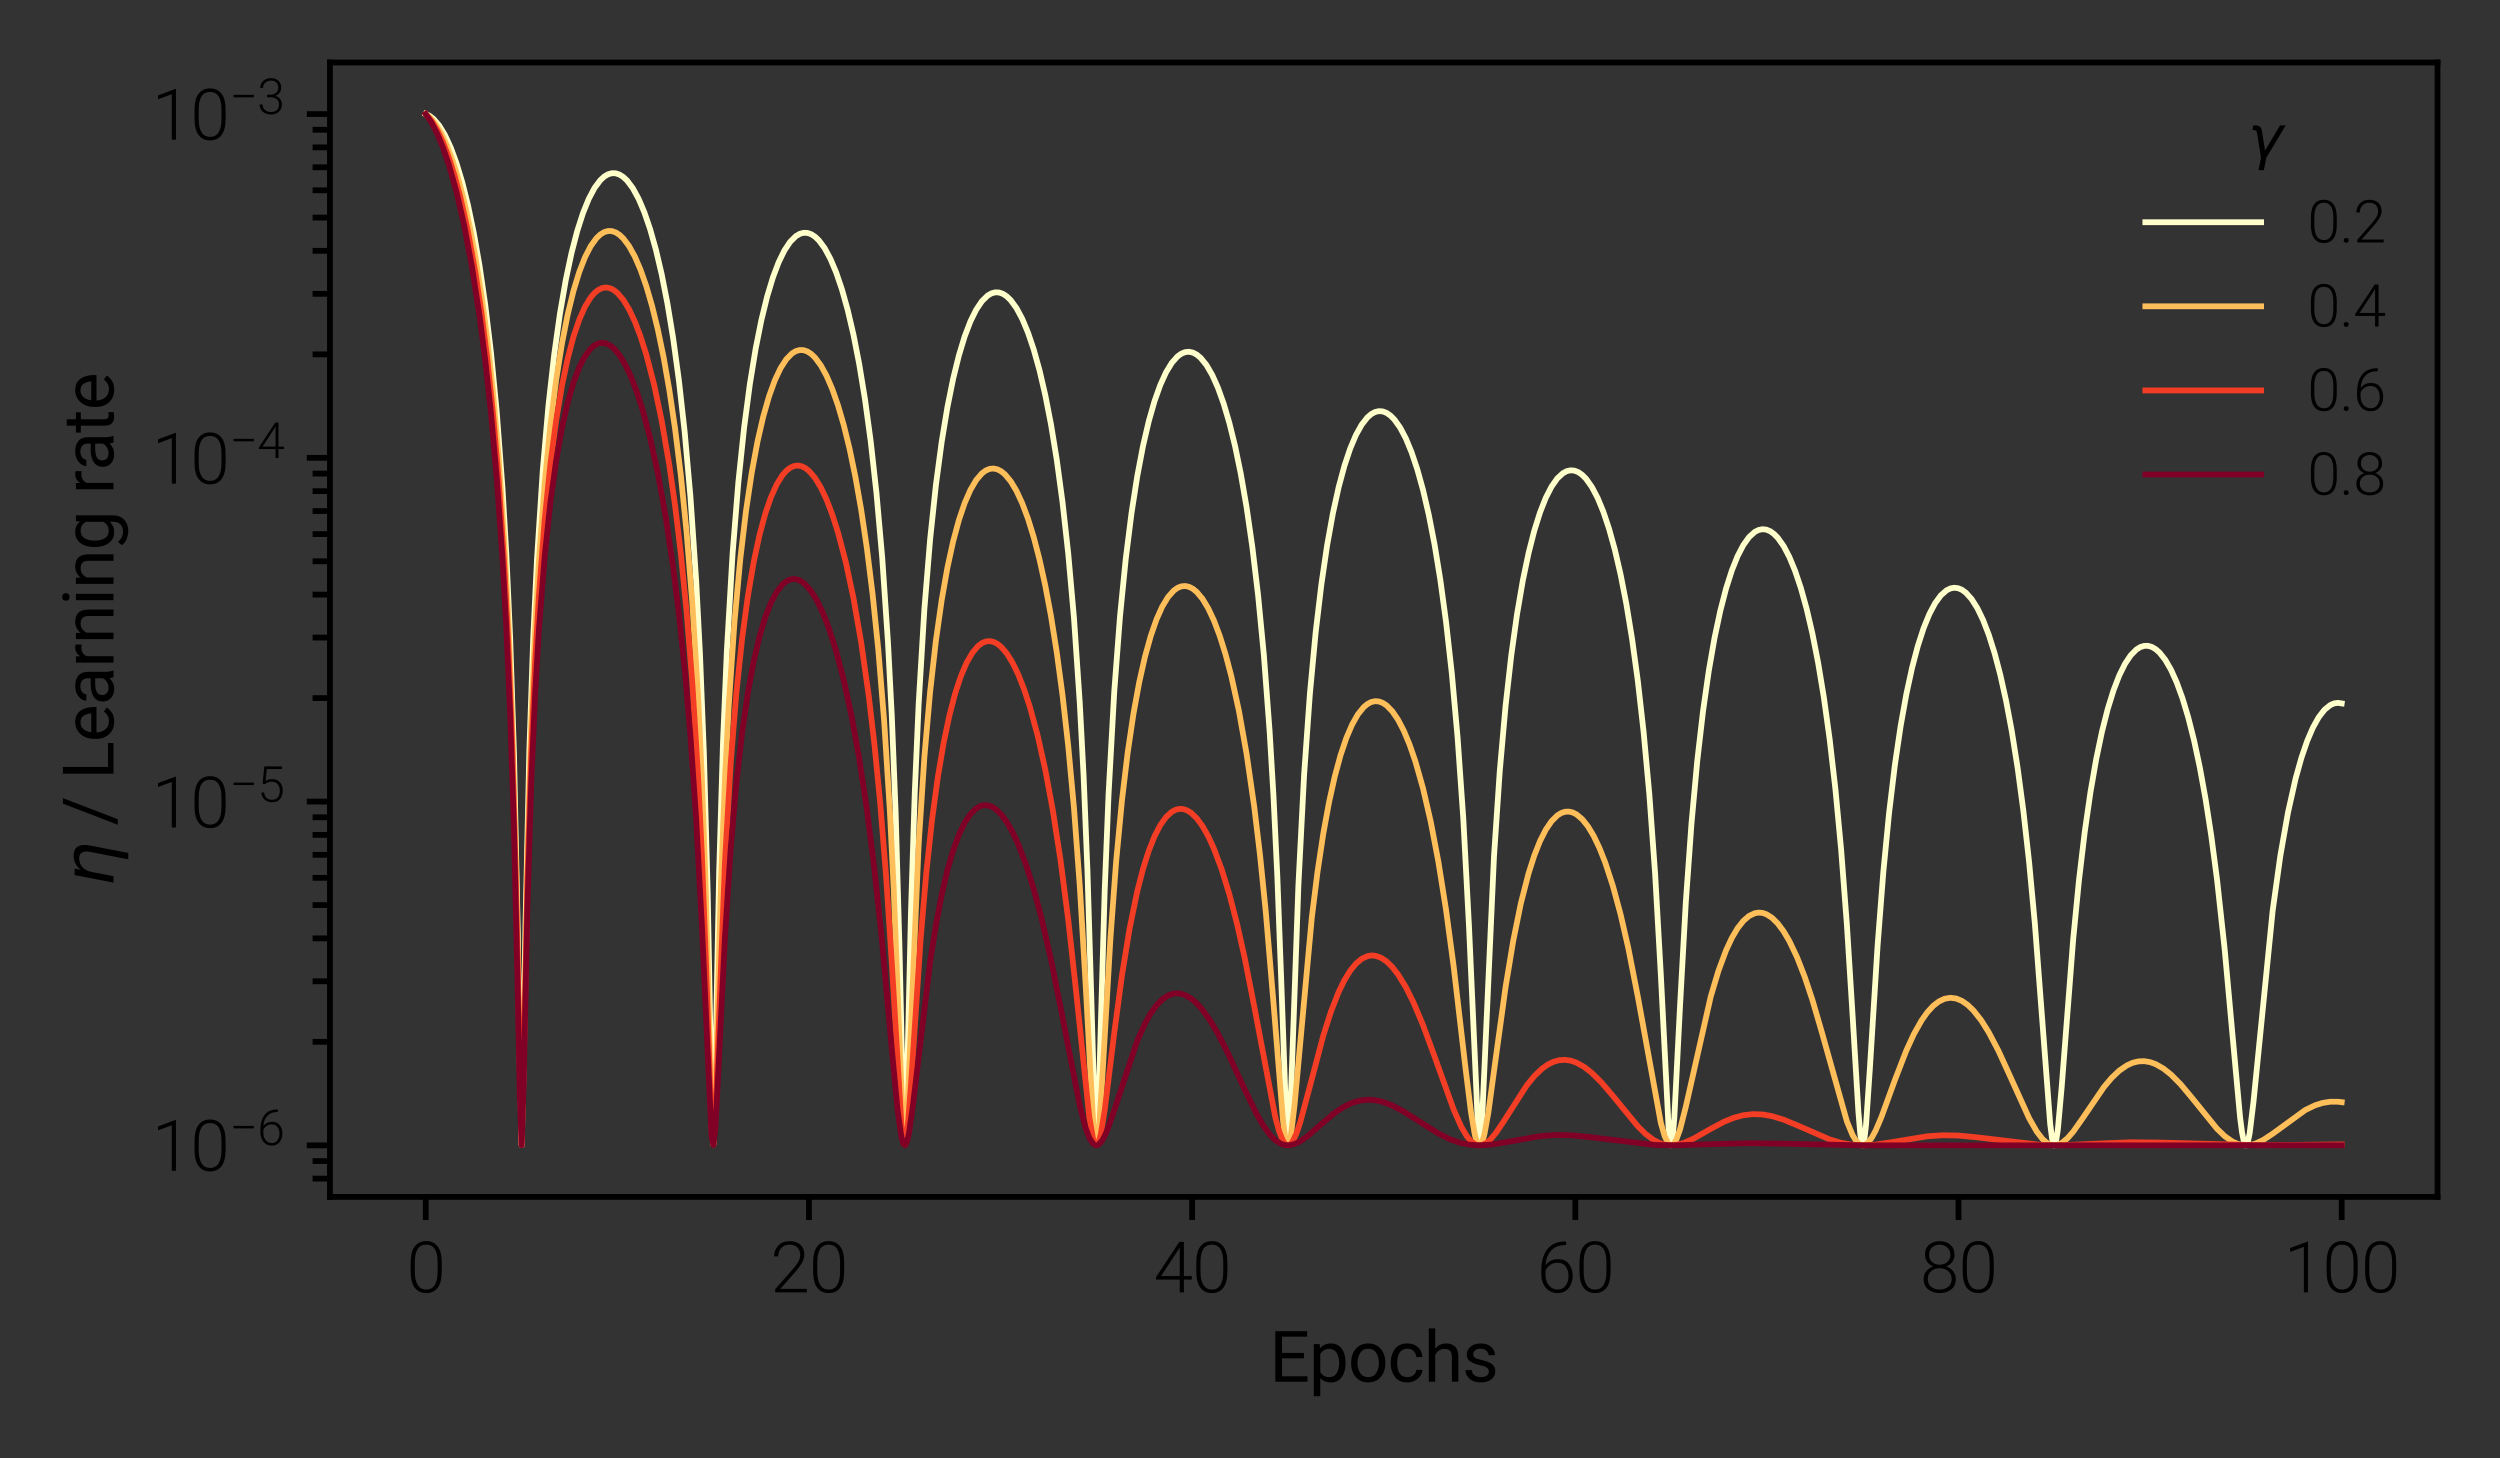 <?xml version="1.0" encoding="utf-8" standalone="no"?>
<!DOCTYPE svg PUBLIC "-//W3C//DTD SVG 1.1//EN"
  "http://www.w3.org/Graphics/SVG/1.1/DTD/svg11.dtd">
<svg xmlns:xlink="http://www.w3.org/1999/xlink" width="432pt" height="252pt" viewBox="0 0 432 252" xmlns="http://www.w3.org/2000/svg" version="1.1">
 <rect x="0" y="0" width="432" height="252" fill="#333333" stroke="none"/>
 <defs>
  <style type="text/css">*{stroke-linejoin: round; stroke-linecap: butt}</style>
 </defs>
 <g id="figure_1">
  <g id="patch_1">
   <path d="M 0 252 
L 432 252 
L 432 0 
L 0 0 
L 0 252 
z
" style="fill: none"/>
  </g>
  <g id="axes_1">
   <g id="patch_2">
    <path d="M 57.017 206.825 
L 421.2 206.825 
L 421.2 10.8 
L 57.017 10.8 
L 57.017 206.825 
z
" style="fill: none"/>
   </g>
   <g id="matplotlib.axis_1">
    <g id="xtick_1">
     <g id="line2d_1">
      <defs>
       <path id="m292f44c00c" d="M 0 0 
L 0 4 
" style="stroke: #000000"/>
      </defs>
      <g>
       <use xlink:href="#m292f44c00c" x="73.571" y="206.825" style="stroke: #000000"/>
      </g>
     </g>
     <g id="text_1">
      <!-- 0 -->
      <g transform="translate(70.243 223.325)scale(0.12 -0.12)">
       <defs>
        <path id="Roboto-Light-30" d="M 3172 2666 
L 3172 1900 
Q 3172 897 2805 417 
Q 2438 -63 1778 -63 
Q 1125 -63 750 417 
Q 375 897 375 1900 
L 375 2666 
Q 375 3666 747 4141 
Q 1119 4616 1772 4616 
Q 2431 4616 2801 4141 
Q 3172 3666 3172 2666 
z
M 2800 1856 
L 2800 2713 
Q 2800 4297 1772 4297 
Q 750 4297 750 2713 
L 750 1856 
Q 750 1091 1009 673 
Q 1269 256 1778 256 
Q 2294 256 2547 673 
Q 2800 1091 2800 1856 
z
" transform="scale(0.016)"/>
       </defs>
       <use xlink:href="#Roboto-Light-30"/>
      </g>
     </g>
    </g>
    <g id="xtick_2">
     <g id="line2d_2">
      <g>
       <use xlink:href="#m292f44c00c" x="139.786" y="206.825" style="stroke: #000000"/>
      </g>
     </g>
     <g id="text_2">
      <!-- 20 -->
      <g transform="translate(133.13 223.325)scale(0.12 -0.12)">
       <defs>
        <path id="Roboto-Light-32" d="M 3281 319 
L 3281 0 
L 428 0 
L 428 291 
L 1919 1978 
Q 2338 2453 2508 2764 
Q 2678 3075 2678 3359 
Q 2678 3772 2434 4033 
Q 2191 4294 1728 4294 
Q 1253 4294 978 3995 
Q 703 3697 703 3238 
L 328 3238 
Q 328 3803 700 4208 
Q 1072 4613 1728 4613 
Q 2344 4613 2698 4289 
Q 3053 3966 3053 3394 
Q 3053 2981 2779 2562 
Q 2506 2144 2159 1750 
L 888 319 
L 3281 319 
z
" transform="scale(0.016)"/>
       </defs>
       <use xlink:href="#Roboto-Light-32"/>
       <use xlink:href="#Roboto-Light-30" x="55.469"/>
      </g>
     </g>
    </g>
    <g id="xtick_3">
     <g id="line2d_3">
      <g>
       <use xlink:href="#m292f44c00c" x="206.001" y="206.825" style="stroke: #000000"/>
      </g>
     </g>
     <g id="text_3">
      <!-- 40 -->
      <g transform="translate(199.345 223.325)scale(0.12 -0.12)">
       <defs>
        <path id="Roboto-Light-34" d="M 213 1366 
L 2316 4550 
L 2725 4550 
L 2725 1469 
L 3434 1469 
L 3434 1150 
L 2725 1150 
L 2725 0 
L 2350 0 
L 2350 1150 
L 213 1150 
L 213 1366 
z
M 672 1469 
L 2350 1469 
L 2350 4066 
L 2184 3778 
L 672 1469 
z
" transform="scale(0.016)"/>
       </defs>
       <use xlink:href="#Roboto-Light-34"/>
       <use xlink:href="#Roboto-Light-30" x="55.469"/>
      </g>
     </g>
    </g>
    <g id="xtick_4">
     <g id="line2d_4">
      <g>
       <use xlink:href="#m292f44c00c" x="272.216" y="206.825" style="stroke: #000000"/>
      </g>
     </g>
     <g id="text_4">
      <!-- 60 -->
      <g transform="translate(265.56 223.325)scale(0.12 -0.12)">
       <defs>
        <path id="Roboto-Light-36" d="M 3228 1494 
Q 3228 838 2868 387 
Q 2509 -63 1881 -63 
Q 1194 -63 800 429 
Q 406 922 406 1609 
L 406 2009 
Q 406 3175 943 3879 
Q 1481 4584 2581 4584 
L 2638 4584 
L 2638 4259 
L 2581 4259 
Q 1766 4259 1303 3773 
Q 841 3288 788 2441 
Q 1178 2988 1919 2988 
Q 2572 2988 2900 2542 
Q 3228 2097 3228 1494 
z
M 781 1603 
Q 781 972 1101 614 
Q 1422 256 1881 256 
Q 2338 256 2597 615 
Q 2856 975 2856 1478 
Q 2856 1963 2609 2316 
Q 2363 2669 1859 2669 
Q 1488 2669 1183 2451 
Q 878 2234 781 1913 
L 781 1603 
z
" transform="scale(0.016)"/>
       </defs>
       <use xlink:href="#Roboto-Light-36"/>
       <use xlink:href="#Roboto-Light-30" x="55.469"/>
      </g>
     </g>
    </g>
    <g id="xtick_5">
     <g id="line2d_5">
      <g>
       <use xlink:href="#m292f44c00c" x="338.431" y="206.825" style="stroke: #000000"/>
      </g>
     </g>
     <g id="text_5">
      <!-- 80 -->
      <g transform="translate(331.775 223.325)scale(0.12 -0.12)">
       <defs>
        <path id="Roboto-Light-38" d="M 3225 1206 
Q 3225 584 2806 260 
Q 2388 -63 1778 -63 
Q 1166 -63 747 260 
Q 328 584 328 1206 
Q 328 1606 561 1904 
Q 794 2203 1181 2338 
Q 847 2472 647 2747 
Q 447 3022 447 3381 
Q 447 3975 825 4294 
Q 1203 4613 1772 4613 
Q 2341 4613 2723 4294 
Q 3106 3975 3106 3381 
Q 3106 3019 2901 2745 
Q 2697 2472 2363 2338 
Q 2750 2203 2987 1904 
Q 3225 1606 3225 1206 
z
M 2734 3381 
Q 2734 3781 2457 4037 
Q 2181 4294 1772 4294 
Q 1356 4294 1087 4050 
Q 819 3806 819 3381 
Q 819 2975 1089 2734 
Q 1359 2494 1775 2494 
Q 2188 2494 2461 2734 
Q 2734 2975 2734 3381 
z
M 2850 1206 
Q 2850 1644 2542 1909 
Q 2234 2175 1772 2175 
Q 1303 2175 1003 1909 
Q 703 1644 703 1206 
Q 703 750 1003 503 
Q 1303 256 1778 256 
Q 2247 256 2548 503 
Q 2850 750 2850 1206 
z
" transform="scale(0.016)"/>
       </defs>
       <use xlink:href="#Roboto-Light-38"/>
       <use xlink:href="#Roboto-Light-30" x="55.469"/>
      </g>
     </g>
    </g>
    <g id="xtick_6">
     <g id="line2d_6">
      <g>
       <use xlink:href="#m292f44c00c" x="404.646" y="206.825" style="stroke: #000000"/>
      </g>
     </g>
     <g id="text_6">
      <!-- 100 -->
      <g transform="translate(394.662 223.325)scale(0.12 -0.12)">
       <defs>
        <path id="Roboto-Light-31" d="M 2169 4569 
L 2169 0 
L 1794 0 
L 1794 4100 
L 559 3641 
L 559 3991 
L 2106 4569 
L 2169 4569 
z
" transform="scale(0.016)"/>
       </defs>
       <use xlink:href="#Roboto-Light-31"/>
       <use xlink:href="#Roboto-Light-30" x="55.469"/>
       <use xlink:href="#Roboto-Light-30" x="110.938"/>
      </g>
     </g>
    </g>
    <g id="text_7">
     <!-- Epochs -->
     <g transform="translate(219.365 238.762)scale(0.12 -0.12)">
      <defs>
       <path id="Roboto-Regular-45" d="M 528 0 
L 528 4550 
L 3388 4550 
L 3388 4056 
L 1131 4056 
L 1131 2594 
L 3100 2594 
L 3100 2103 
L 1131 2103 
L 1131 491 
L 3419 491 
L 3419 0 
L 528 0 
z
" transform="scale(0.016)"/>
       <path id="Roboto-Regular-70" d="M 1984 -63 
Q 1375 -63 1019 328 
L 1019 -1300 
L 438 -1300 
L 438 3381 
L 969 3381 
L 997 3009 
Q 1353 3444 1975 3444 
Q 2616 3444 2956 2969 
Q 3297 2494 3297 1719 
L 3297 1653 
Q 3297 913 2955 425 
Q 2613 -63 1984 -63 
z
M 1806 2956 
Q 1513 2956 1322 2823 
Q 1131 2691 1019 2491 
L 1019 872 
Q 1134 672 1323 542 
Q 1513 413 1813 413 
Q 2281 413 2498 781 
Q 2716 1150 2716 1653 
L 2716 1719 
Q 2716 2222 2498 2589 
Q 2281 2956 1806 2956 
z
" transform="scale(0.016)"/>
       <path id="Roboto-Regular-6f" d="M 288 1653 
L 288 1725 
Q 288 2459 700 2951 
Q 1113 3444 1822 3444 
Q 2538 3444 2952 2951 
Q 3366 2459 3366 1725 
L 3366 1653 
Q 3366 919 2952 428 
Q 2538 -63 1828 -63 
Q 1116 -63 702 428 
Q 288 919 288 1653 
z
M 866 1725 
L 866 1653 
Q 866 1150 1105 781 
Q 1344 413 1828 413 
Q 2303 413 2543 781 
Q 2784 1150 2784 1653 
L 2784 1725 
Q 2784 2222 2543 2595 
Q 2303 2969 1822 2969 
Q 1344 2969 1105 2595 
Q 866 2222 866 1725 
z
" transform="scale(0.016)"/>
       <path id="Roboto-Regular-63" d="M 1794 413 
Q 2103 413 2336 597 
Q 2569 781 2591 1069 
L 3141 1069 
Q 3119 616 2725 276 
Q 2331 -63 1794 -63 
Q 1031 -63 661 440 
Q 291 944 291 1625 
L 291 1756 
Q 291 2438 661 2941 
Q 1031 3444 1794 3444 
Q 2388 3444 2753 3092 
Q 3119 2741 3141 2219 
L 2591 2219 
Q 2569 2531 2355 2750 
Q 2141 2969 1794 2969 
Q 1438 2969 1236 2787 
Q 1034 2606 951 2328 
Q 869 2050 869 1756 
L 869 1625 
Q 869 1328 950 1050 
Q 1031 772 1232 592 
Q 1434 413 1794 413 
z
" transform="scale(0.016)"/>
       <path id="Roboto-Regular-68" d="M 1844 2956 
Q 1566 2956 1353 2806 
Q 1141 2656 1019 2416 
L 1019 0 
L 441 0 
L 441 4800 
L 1019 4800 
L 1019 2978 
Q 1403 3444 2016 3444 
Q 2516 3444 2808 3162 
Q 3100 2881 3100 2216 
L 3100 0 
L 2519 0 
L 2519 2222 
Q 2519 2619 2345 2787 
Q 2172 2956 1844 2956 
z
" transform="scale(0.016)"/>
       <path id="Roboto-Regular-73" d="M 2409 897 
Q 2409 1084 2270 1232 
Q 2131 1381 1631 1481 
Q 1066 1600 739 1819 
Q 413 2038 413 2456 
Q 413 2856 755 3150 
Q 1097 3444 1666 3444 
Q 2272 3444 2612 3134 
Q 2953 2825 2953 2388 
L 2375 2388 
Q 2375 2597 2190 2783 
Q 2006 2969 1666 2969 
Q 1306 2969 1150 2812 
Q 994 2656 994 2472 
Q 994 2284 1144 2170 
Q 1294 2056 1772 1950 
Q 2394 1806 2691 1578 
Q 2988 1350 2988 941 
Q 2988 494 2630 215 
Q 2272 -63 1681 -63 
Q 1009 -63 653 281 
Q 297 625 297 1044 
L 878 1044 
Q 897 684 1155 548 
Q 1413 413 1681 413 
Q 2034 413 2221 550 
Q 2409 688 2409 897 
z
" transform="scale(0.016)"/>
      </defs>
      <use xlink:href="#Roboto-Regular-45"/>
      <use xlink:href="#Roboto-Regular-70" x="56.836"/>
      <use xlink:href="#Roboto-Regular-6f" x="112.988"/>
      <use xlink:href="#Roboto-Regular-63" x="170.02"/>
      <use xlink:href="#Roboto-Regular-68" x="222.363"/>
      <use xlink:href="#Roboto-Regular-73" x="277.441"/>
     </g>
    </g>
   </g>
   <g id="matplotlib.axis_2">
    <g id="ytick_1">
     <g id="line2d_7">
      <defs>
       <path id="m18c3db01eb" d="M 0 0 
L -4 0 
" style="stroke: #000000"/>
      </defs>
      <g>
       <use xlink:href="#m18c3db01eb" x="57.017" y="197.915" style="stroke: #000000"/>
      </g>
     </g>
     <g id="text_8">
      <!-- $\mathdefault{10^{-6}}$ -->
      <g transform="translate(26.238 202.415)scale(0.12 -0.12)">
       <defs>
        <path id="Roboto-Light-2212" d="M 3128 2466 
L 3128 2147 
L 519 2147 
L 519 2466 
L 3128 2466 
z
" transform="scale(0.016)"/>
       </defs>
       <use xlink:href="#Roboto-Light-31" transform="translate(0 0.883)"/>
       <use xlink:href="#Roboto-Light-30" transform="translate(55.469 0.883)"/>
       <use xlink:href="#Roboto-Light-2212" transform="translate(111.862 37.862)scale(0.7)"/>
       <use xlink:href="#Roboto-Light-36" transform="translate(151.818 37.862)scale(0.7)"/>
      </g>
     </g>
    </g>
    <g id="ytick_2">
     <g id="line2d_8">
      <g>
       <use xlink:href="#m18c3db01eb" x="57.017" y="138.513" style="stroke: #000000"/>
      </g>
     </g>
     <g id="text_9">
      <!-- $\mathdefault{10^{-5}}$ -->
      <g transform="translate(26.238 143.013)scale(0.12 -0.12)">
       <defs>
        <path id="Roboto-Light-35" d="M 978 2250 
L 684 2334 
L 906 4550 
L 3181 4550 
L 3181 4203 
L 1228 4203 
L 1066 2666 
Q 1181 2750 1409 2834 
Q 1638 2919 1922 2919 
Q 2531 2919 2901 2525 
Q 3272 2131 3272 1450 
Q 3272 797 2945 367 
Q 2619 -63 1909 -63 
Q 1369 -63 975 246 
Q 581 556 525 1197 
L 884 1197 
Q 991 256 1909 256 
Q 2394 256 2645 565 
Q 2897 875 2897 1444 
Q 2897 1925 2626 2251 
Q 2356 2578 1856 2578 
Q 1531 2578 1337 2489 
Q 1144 2400 978 2250 
z
" transform="scale(0.016)"/>
       </defs>
       <use xlink:href="#Roboto-Light-31" transform="translate(0 0.255)"/>
       <use xlink:href="#Roboto-Light-30" transform="translate(55.469 0.255)"/>
       <use xlink:href="#Roboto-Light-2212" transform="translate(111.862 37.234)scale(0.7)"/>
       <use xlink:href="#Roboto-Light-35" transform="translate(151.818 37.234)scale(0.7)"/>
      </g>
     </g>
    </g>
    <g id="ytick_3">
     <g id="line2d_9">
      <g>
       <use xlink:href="#m18c3db01eb" x="57.017" y="79.112" style="stroke: #000000"/>
      </g>
     </g>
     <g id="text_10">
      <!-- $\mathdefault{10^{-4}}$ -->
      <g transform="translate(26.238 83.612)scale(0.12 -0.12)">
       <use xlink:href="#Roboto-Light-31" transform="translate(0 0.255)"/>
       <use xlink:href="#Roboto-Light-30" transform="translate(55.469 0.255)"/>
       <use xlink:href="#Roboto-Light-2212" transform="translate(111.862 37.234)scale(0.7)"/>
       <use xlink:href="#Roboto-Light-34" transform="translate(151.818 37.234)scale(0.7)"/>
      </g>
     </g>
    </g>
    <g id="ytick_4">
     <g id="line2d_10">
      <g>
       <use xlink:href="#m18c3db01eb" x="57.017" y="19.71" style="stroke: #000000"/>
      </g>
     </g>
     <g id="text_11">
      <!-- $\mathdefault{10^{-3}}$ -->
      <g transform="translate(26.238 24.21)scale(0.12 -0.12)">
       <defs>
        <path id="Roboto-Light-33" d="M 1641 2159 
L 1263 2159 
L 1263 2481 
L 1641 2481 
Q 2166 2481 2436 2740 
Q 2706 3000 2706 3366 
Q 2706 3775 2473 4034 
Q 2241 4294 1750 4294 
Q 1322 4294 1036 4042 
Q 750 3791 750 3356 
L 378 3356 
Q 378 3909 768 4261 
Q 1159 4613 1750 4613 
Q 2350 4613 2714 4284 
Q 3078 3956 3078 3353 
Q 3078 3047 2881 2761 
Q 2684 2475 2300 2331 
Q 2750 2209 2956 1914 
Q 3163 1619 3163 1238 
Q 3163 616 2766 276 
Q 2369 -63 1766 -63 
Q 1397 -63 1064 81 
Q 731 225 520 512 
Q 309 800 309 1234 
L 684 1234 
Q 684 800 986 528 
Q 1288 256 1766 256 
Q 2250 256 2520 506 
Q 2791 756 2791 1225 
Q 2791 1719 2472 1939 
Q 2153 2159 1641 2159 
z
" transform="scale(0.016)"/>
       </defs>
       <use xlink:href="#Roboto-Light-31" transform="translate(0 0.566)"/>
       <use xlink:href="#Roboto-Light-30" transform="translate(55.469 0.566)"/>
       <use xlink:href="#Roboto-Light-2212" transform="translate(111.862 37.545)scale(0.7)"/>
       <use xlink:href="#Roboto-Light-33" transform="translate(151.818 37.545)scale(0.7)"/>
      </g>
     </g>
    </g>
    <g id="ytick_5">
     <g id="line2d_11">
      <defs>
       <path id="m724d6f75e3" d="M 0 0 
L -3 0 
" style="stroke: #000000"/>
      </defs>
      <g>
       <use xlink:href="#m724d6f75e3" x="57.017" y="203.671" style="stroke: #000000"/>
      </g>
     </g>
    </g>
    <g id="ytick_6">
     <g id="line2d_12">
      <g>
       <use xlink:href="#m724d6f75e3" x="57.017" y="200.633" style="stroke: #000000"/>
      </g>
     </g>
    </g>
    <g id="ytick_7">
     <g id="line2d_13">
      <g>
       <use xlink:href="#m724d6f75e3" x="57.017" y="180.033" style="stroke: #000000"/>
      </g>
     </g>
    </g>
    <g id="ytick_8">
     <g id="line2d_14">
      <g>
       <use xlink:href="#m724d6f75e3" x="57.017" y="169.573" style="stroke: #000000"/>
      </g>
     </g>
    </g>
    <g id="ytick_9">
     <g id="line2d_15">
      <g>
       <use xlink:href="#m724d6f75e3" x="57.017" y="162.151" style="stroke: #000000"/>
      </g>
     </g>
    </g>
    <g id="ytick_10">
     <g id="line2d_16">
      <g>
       <use xlink:href="#m724d6f75e3" x="57.017" y="156.395" style="stroke: #000000"/>
      </g>
     </g>
    </g>
    <g id="ytick_11">
     <g id="line2d_17">
      <g>
       <use xlink:href="#m724d6f75e3" x="57.017" y="151.691" style="stroke: #000000"/>
      </g>
     </g>
    </g>
    <g id="ytick_12">
     <g id="line2d_18">
      <g>
       <use xlink:href="#m724d6f75e3" x="57.017" y="147.715" style="stroke: #000000"/>
      </g>
     </g>
    </g>
    <g id="ytick_13">
     <g id="line2d_19">
      <g>
       <use xlink:href="#m724d6f75e3" x="57.017" y="144.27" style="stroke: #000000"/>
      </g>
     </g>
    </g>
    <g id="ytick_14">
     <g id="line2d_20">
      <g>
       <use xlink:href="#m724d6f75e3" x="57.017" y="141.231" style="stroke: #000000"/>
      </g>
     </g>
    </g>
    <g id="ytick_15">
     <g id="line2d_21">
      <g>
       <use xlink:href="#m724d6f75e3" x="57.017" y="120.632" style="stroke: #000000"/>
      </g>
     </g>
    </g>
    <g id="ytick_16">
     <g id="line2d_22">
      <g>
       <use xlink:href="#m724d6f75e3" x="57.017" y="110.172" style="stroke: #000000"/>
      </g>
     </g>
    </g>
    <g id="ytick_17">
     <g id="line2d_23">
      <g>
       <use xlink:href="#m724d6f75e3" x="57.017" y="102.75" style="stroke: #000000"/>
      </g>
     </g>
    </g>
    <g id="ytick_18">
     <g id="line2d_24">
      <g>
       <use xlink:href="#m724d6f75e3" x="57.017" y="96.993" style="stroke: #000000"/>
      </g>
     </g>
    </g>
    <g id="ytick_19">
     <g id="line2d_25">
      <g>
       <use xlink:href="#m724d6f75e3" x="57.017" y="92.29" style="stroke: #000000"/>
      </g>
     </g>
    </g>
    <g id="ytick_20">
     <g id="line2d_26">
      <g>
       <use xlink:href="#m724d6f75e3" x="57.017" y="88.313" style="stroke: #000000"/>
      </g>
     </g>
    </g>
    <g id="ytick_21">
     <g id="line2d_27">
      <g>
       <use xlink:href="#m724d6f75e3" x="57.017" y="84.868" style="stroke: #000000"/>
      </g>
     </g>
    </g>
    <g id="ytick_22">
     <g id="line2d_28">
      <g>
       <use xlink:href="#m724d6f75e3" x="57.017" y="81.83" style="stroke: #000000"/>
      </g>
     </g>
    </g>
    <g id="ytick_23">
     <g id="line2d_29">
      <g>
       <use xlink:href="#m724d6f75e3" x="57.017" y="61.23" style="stroke: #000000"/>
      </g>
     </g>
    </g>
    <g id="ytick_24">
     <g id="line2d_30">
      <g>
       <use xlink:href="#m724d6f75e3" x="57.017" y="50.77" style="stroke: #000000"/>
      </g>
     </g>
    </g>
    <g id="ytick_25">
     <g id="line2d_31">
      <g>
       <use xlink:href="#m724d6f75e3" x="57.017" y="43.348" style="stroke: #000000"/>
      </g>
     </g>
    </g>
    <g id="ytick_26">
     <g id="line2d_32">
      <g>
       <use xlink:href="#m724d6f75e3" x="57.017" y="37.592" style="stroke: #000000"/>
      </g>
     </g>
    </g>
    <g id="ytick_27">
     <g id="line2d_33">
      <g>
       <use xlink:href="#m724d6f75e3" x="57.017" y="32.888" style="stroke: #000000"/>
      </g>
     </g>
    </g>
    <g id="ytick_28">
     <g id="line2d_34">
      <g>
       <use xlink:href="#m724d6f75e3" x="57.017" y="28.912" style="stroke: #000000"/>
      </g>
     </g>
    </g>
    <g id="ytick_29">
     <g id="line2d_35">
      <g>
       <use xlink:href="#m724d6f75e3" x="57.017" y="25.467" style="stroke: #000000"/>
      </g>
     </g>
    </g>
    <g id="ytick_30">
     <g id="line2d_36">
      <g>
       <use xlink:href="#m724d6f75e3" x="57.017" y="22.428" style="stroke: #000000"/>
      </g>
     </g>
    </g>
    <g id="text_12">
     <!-- $\eta$ / Learning rate -->
     <g transform="translate(19.718 153.213)rotate(-90)scale(0.12 -0.12)">
      <defs>
       <path id="DejaVuSans-Oblique-3b7" d="M 3703 2113 
L 3034 -1331 
L 2459 -1331 
L 3125 2094 
Q 3222 2591 3075 2838 
Q 2931 3084 2544 3084 
Q 2078 3084 1750 2788 
Q 1425 2491 1325 1978 
L 941 0 
L 363 0 
L 1044 3500 
L 1622 3500 
L 1516 2956 
Q 1781 3272 2094 3428 
Q 2403 3584 2769 3584 
Q 3372 3584 3609 3213 
Q 3844 2838 3703 2113 
z
" transform="scale(0.016)"/>
       <path id="Roboto-Regular-20" transform="scale(0.016)"/>
       <path id="Roboto-Regular-2f" d="M 2453 4550 
L 556 -391 
L 59 -391 
L 1959 4550 
L 2453 4550 
z
" transform="scale(0.016)"/>
       <path id="Roboto-Regular-4c" d="M 3288 491 
L 3288 0 
L 528 0 
L 528 4550 
L 1131 4550 
L 1131 491 
L 3288 491 
z
" transform="scale(0.016)"/>
       <path id="Roboto-Regular-65" d="M 3116 591 
Q 2950 341 2647 139 
Q 2344 -63 1844 -63 
Q 1138 -63 714 396 
Q 291 856 291 1572 
L 291 1703 
Q 291 2256 502 2645 
Q 713 3034 1050 3239 
Q 1388 3444 1769 3444 
Q 2494 3444 2826 2970 
Q 3159 2497 3159 1788 
L 3159 1528 
L 872 1528 
Q 884 1063 1148 736 
Q 1413 409 1875 409 
Q 2181 409 2393 534 
Q 2606 659 2766 869 
L 3116 591 
z
M 1769 2969 
Q 1425 2969 1187 2719 
Q 950 2469 891 2000 
L 2581 2000 
L 2581 2044 
Q 2559 2381 2386 2675 
Q 2213 2969 1769 2969 
z
" transform="scale(0.016)"/>
       <path id="Roboto-Regular-61" d="M 2528 0 
Q 2472 122 2447 356 
Q 2284 184 2040 60 
Q 1797 -63 1484 -63 
Q 966 -63 653 228 
Q 341 519 341 941 
Q 341 1484 753 1767 
Q 1166 2050 1863 2050 
L 2434 2050 
L 2434 2319 
Q 2434 2619 2254 2798 
Q 2075 2978 1722 2978 
Q 1394 2978 1192 2817 
Q 991 2656 991 2444 
L 413 2444 
Q 413 2806 778 3125 
Q 1144 3444 1756 3444 
Q 2306 3444 2659 3162 
Q 3013 2881 3013 2313 
L 3013 738 
Q 3013 569 3042 378 
Q 3072 188 3131 50 
L 3131 0 
L 2528 0 
z
M 1569 444 
Q 1881 444 2111 600 
Q 2341 756 2434 947 
L 2434 1644 
L 1956 1644 
Q 922 1644 922 1019 
Q 922 778 1084 611 
Q 1247 444 1569 444 
z
" transform="scale(0.016)"/>
       <path id="Roboto-Regular-72" d="M 1791 2888 
Q 1494 2888 1303 2755 
Q 1113 2622 1019 2400 
L 1019 0 
L 441 0 
L 441 3381 
L 1003 3381 
L 1016 2994 
Q 1144 3200 1342 3322 
Q 1541 3444 1819 3444 
Q 1981 3444 2075 3400 
L 2072 2863 
Q 1944 2888 1791 2888 
z
" transform="scale(0.016)"/>
       <path id="Roboto-Regular-6e" d="M 1844 2956 
Q 1566 2956 1353 2806 
Q 1141 2656 1019 2416 
L 1019 0 
L 441 0 
L 441 3381 
L 988 3381 
L 1006 2959 
Q 1391 3444 2016 3444 
Q 2516 3444 2808 3162 
Q 3100 2881 3100 2216 
L 3100 0 
L 2519 0 
L 2519 2222 
Q 2519 2619 2345 2787 
Q 2172 2956 1844 2956 
z
" transform="scale(0.016)"/>
       <path id="Roboto-Regular-69" d="M 444 4278 
Q 444 4419 530 4516 
Q 616 4613 784 4613 
Q 950 4613 1039 4516 
Q 1128 4419 1128 4278 
Q 1128 4144 1039 4048 
Q 950 3953 784 3953 
Q 616 3953 530 4048 
Q 444 4144 444 4278 
z
M 1069 3381 
L 1069 0 
L 488 0 
L 488 3381 
L 1069 3381 
z
" transform="scale(0.016)"/>
       <path id="Roboto-Regular-67" d="M 3156 72 
Q 3156 -600 2756 -967 
Q 2356 -1334 1725 -1334 
Q 1463 -1334 1081 -1206 
Q 700 -1078 472 -747 
L 775 -403 
Q 988 -663 1219 -761 
Q 1450 -859 1681 -859 
Q 2091 -859 2334 -629 
Q 2578 -400 2578 44 
L 2578 341 
Q 2234 -63 1631 -63 
Q 1022 -63 662 425 
Q 303 913 303 1653 
L 303 1719 
Q 303 2494 661 2969 
Q 1019 3444 1638 3444 
Q 2259 3444 2603 3006 
L 2631 3381 
L 3156 3381 
L 3156 72 
z
M 881 1653 
Q 881 1150 1092 789 
Q 1303 428 1772 428 
Q 2081 428 2273 568 
Q 2466 709 2578 928 
L 2578 2469 
Q 2469 2678 2275 2817 
Q 2081 2956 1778 2956 
Q 1306 2956 1093 2589 
Q 881 2222 881 1719 
L 881 1653 
z
" transform="scale(0.016)"/>
       <path id="Roboto-Regular-74" d="M 1872 0 
Q 1803 -22 1692 -42 
Q 1581 -63 1425 -63 
Q 1103 -63 875 134 
Q 647 331 647 841 
L 647 2938 
L 28 2938 
L 28 3381 
L 647 3381 
L 647 4203 
L 1225 4203 
L 1225 3381 
L 1856 3381 
L 1856 2938 
L 1225 2938 
L 1225 838 
Q 1225 578 1337 506 
Q 1450 434 1597 434 
Q 1669 434 1748 448 
Q 1828 463 1869 472 
L 1872 0 
z
" transform="scale(0.016)"/>
      </defs>
      <use xlink:href="#DejaVuSans-Oblique-3b7" transform="translate(0 0.922)"/>
      <use xlink:href="#Roboto-Regular-20" transform="translate(63.379 0.922)"/>
      <use xlink:href="#Roboto-Regular-2f" transform="translate(88.184 0.922)"/>
      <use xlink:href="#Roboto-Regular-20" transform="translate(129.443 0.922)"/>
      <use xlink:href="#Roboto-Regular-4c" transform="translate(154.248 0.922)"/>
      <use xlink:href="#Roboto-Regular-65" transform="translate(208.105 0.922)"/>
      <use xlink:href="#Roboto-Regular-61" transform="translate(261.133 0.922)"/>
      <use xlink:href="#Roboto-Regular-72" transform="translate(315.527 0.922)"/>
      <use xlink:href="#Roboto-Regular-6e" transform="translate(349.414 0.922)"/>
      <use xlink:href="#Roboto-Regular-69" transform="translate(404.639 0.922)"/>
      <use xlink:href="#Roboto-Regular-6e" transform="translate(428.955 0.922)"/>
      <use xlink:href="#Roboto-Regular-67" transform="translate(484.18 0.922)"/>
      <use xlink:href="#Roboto-Regular-20" transform="translate(540.332 0.922)"/>
      <use xlink:href="#Roboto-Regular-72" transform="translate(565.137 0.922)"/>
      <use xlink:href="#Roboto-Regular-61" transform="translate(599.023 0.922)"/>
      <use xlink:href="#Roboto-Regular-74" transform="translate(653.418 0.922)"/>
      <use xlink:href="#Roboto-Regular-65" transform="translate(686.133 0.922)"/>
     </g>
    </g>
   </g>
   <g id="line2d_37">
    <path d="M 73.571 19.71 
L 74.234 20.019 
L 74.897 20.532 
L 75.891 21.692 
L 76.885 23.334 
L 77.88 25.484 
L 78.874 28.18 
L 79.868 31.474 
L 80.862 35.441 
L 81.856 40.184 
L 82.851 45.847 
L 83.845 52.644 
L 84.839 60.902 
L 85.833 71.152 
L 86.828 84.342 
L 87.49 95.644 
L 88.153 110.184 
L 88.816 130.287 
L 89.479 161.54 
L 89.81 183.736 
L 90.142 197.863 
L 90.804 159.888 
L 91.467 129.863 
L 92.13 110.561 
L 92.793 96.645 
L 93.787 81.334 
L 94.781 69.999 
L 95.775 61.183 
L 96.77 54.13 
L 97.764 48.4 
L 98.758 43.716 
L 99.752 39.893 
L 100.747 36.803 
L 101.741 34.355 
L 102.735 32.484 
L 103.729 31.143 
L 104.392 30.527 
L 105.055 30.125 
L 105.718 29.932 
L 106.38 29.944 
L 107.043 30.161 
L 107.706 30.582 
L 108.369 31.208 
L 109.363 32.542 
L 110.357 34.366 
L 111.352 36.709 
L 112.346 39.616 
L 113.34 43.144 
L 114.334 47.378 
L 115.328 52.432 
L 116.323 58.474 
L 117.317 65.749 
L 118.311 74.639 
L 119.305 85.785 
L 120.3 100.365 
L 120.962 113.133 
L 121.625 130.012 
L 122.288 154.207 
L 122.951 189.364 
L 123.282 197.602 
L 123.614 184.022 
L 124.276 150.453 
L 124.939 128.115 
L 125.602 112.43 
L 126.596 95.57 
L 127.59 83.306 
L 128.585 73.866 
L 129.579 66.358 
L 130.573 60.277 
L 131.567 55.309 
L 132.562 51.248 
L 133.556 47.952 
L 134.55 45.322 
L 135.544 43.286 
L 136.538 41.791 
L 137.533 40.802 
L 138.195 40.411 
L 138.858 40.228 
L 139.521 40.251 
L 140.184 40.477 
L 140.847 40.908 
L 141.51 41.544 
L 142.504 42.893 
L 143.498 44.732 
L 144.492 47.091 
L 145.486 50.014 
L 146.481 53.561 
L 147.475 57.814 
L 148.469 62.89 
L 149.463 68.957 
L 150.458 76.259 
L 151.452 85.181 
L 152.446 96.359 
L 153.44 110.959 
L 154.103 123.697 
L 154.766 140.397 
L 155.429 163.665 
L 156.091 193.104 
L 156.423 197.336 
L 156.754 186.364 
L 157.417 157.577 
L 158.08 136.719 
L 158.743 121.634 
L 159.737 105.185 
L 160.731 93.125 
L 161.725 83.805 
L 162.72 76.377 
L 163.714 70.353 
L 164.708 65.429 
L 165.702 61.403 
L 166.696 58.136 
L 167.691 55.53 
L 168.685 53.515 
L 169.679 52.04 
L 170.673 51.068 
L 171.336 50.688 
L 171.999 50.515 
L 172.662 50.548 
L 173.325 50.785 
L 173.987 51.225 
L 174.65 51.871 
L 175.644 53.234 
L 176.639 55.087 
L 177.633 57.462 
L 178.627 60.4 
L 179.621 63.963 
L 180.616 68.233 
L 181.61 73.327 
L 182.604 79.411 
L 183.598 86.732 
L 184.592 95.67 
L 185.587 106.85 
L 186.581 121.404 
L 187.244 134.017 
L 187.906 150.316 
L 188.569 172.052 
L 189.232 195.381 
L 189.563 197.157 
L 189.895 188.484 
L 190.889 153.926 
L 191.552 137.377 
L 192.546 119.458 
L 193.54 106.474 
L 194.535 96.525 
L 195.529 88.636 
L 196.523 82.257 
L 197.517 77.045 
L 198.511 72.778 
L 199.506 69.303 
L 200.5 66.514 
L 201.494 64.332 
L 202.488 62.702 
L 203.483 61.584 
L 204.145 61.11 
L 204.808 60.845 
L 205.471 60.785 
L 206.134 60.93 
L 206.797 61.278 
L 207.459 61.83 
L 208.454 63.048 
L 209.448 64.748 
L 210.442 66.958 
L 211.436 69.716 
L 212.431 73.076 
L 213.425 77.111 
L 214.419 81.927 
L 215.413 87.67 
L 216.407 94.551 
L 217.402 102.892 
L 218.396 113.206 
L 219.39 126.364 
L 220.053 137.463 
L 220.716 151.302 
L 221.379 168.904 
L 222.373 196.668 
L 222.704 197.077 
L 223.036 190.343 
L 224.361 153.016 
L 225.355 133.789 
L 226.35 119.892 
L 227.344 109.303 
L 228.338 100.944 
L 229.332 94.201 
L 230.326 88.696 
L 231.321 84.184 
L 232.315 80.499 
L 233.309 77.523 
L 234.303 75.172 
L 235.298 73.386 
L 236.292 72.122 
L 236.955 71.552 
L 237.617 71.195 
L 238.28 71.044 
L 238.943 71.096 
L 239.606 71.352 
L 240.269 71.811 
L 240.931 72.475 
L 241.926 73.864 
L 242.92 75.742 
L 243.914 78.141 
L 244.908 81.102 
L 245.903 84.685 
L 246.897 88.974 
L 247.891 94.082 
L 248.885 100.172 
L 249.879 107.48 
L 250.874 116.365 
L 251.868 127.397 
L 252.862 141.529 
L 253.856 160.341 
L 255.513 197.348 
L 255.845 197.076 
L 256.176 191.929 
L 258.165 147.932 
L 259.159 133.261 
L 260.153 122.074 
L 261.147 113.258 
L 262.141 106.155 
L 263.136 100.359 
L 264.13 95.602 
L 265.124 91.706 
L 266.118 88.543 
L 267.113 86.023 
L 268.107 84.082 
L 269.101 82.67 
L 270.095 81.754 
L 270.758 81.408 
L 271.421 81.268 
L 272.084 81.331 
L 272.747 81.596 
L 273.409 82.063 
L 274.072 82.735 
L 275.066 84.134 
L 276.061 86.021 
L 277.055 88.427 
L 278.049 91.393 
L 279.043 94.978 
L 280.037 99.263 
L 281.032 104.36 
L 282.026 110.426 
L 283.02 117.686 
L 284.014 126.474 
L 285.009 137.306 
L 286.003 150.972 
L 286.997 168.515 
L 288.323 194.662 
L 288.654 197.684 
L 288.985 197.129 
L 289.317 193.248 
L 290.311 173.803 
L 291.305 155.96 
L 292.299 142.161 
L 293.294 131.412 
L 294.288 122.848 
L 295.282 115.906 
L 296.276 110.218 
L 297.271 105.54 
L 298.265 101.703 
L 299.259 98.586 
L 300.253 96.104 
L 301.247 94.192 
L 302.242 92.805 
L 303.236 91.911 
L 303.899 91.577 
L 304.562 91.448 
L 305.224 91.52 
L 305.887 91.794 
L 306.55 92.269 
L 307.213 92.947 
L 308.207 94.354 
L 309.201 96.246 
L 310.195 98.653 
L 311.19 101.616 
L 312.184 105.193 
L 313.178 109.461 
L 314.172 114.527 
L 315.167 120.539 
L 316.161 127.705 
L 317.155 136.325 
L 318.149 146.828 
L 319.143 159.791 
L 320.138 175.633 
L 321.132 192.141 
L 321.463 195.996 
L 321.795 197.836 
L 322.126 197.213 
L 322.457 194.322 
L 323.12 184.558 
L 324.446 163.422 
L 325.44 150.678 
L 326.434 140.479 
L 327.429 132.236 
L 328.423 125.498 
L 329.417 119.949 
L 330.411 115.37 
L 331.405 111.606 
L 332.4 108.545 
L 333.394 106.107 
L 334.388 104.231 
L 335.382 102.872 
L 336.377 102.001 
L 337.039 101.68 
L 337.702 101.562 
L 338.365 101.644 
L 339.028 101.925 
L 339.691 102.406 
L 340.685 103.507 
L 341.679 105.076 
L 342.673 107.133 
L 343.667 109.712 
L 344.662 112.856 
L 345.656 116.625 
L 346.65 121.102 
L 347.644 126.394 
L 348.639 132.652 
L 349.633 140.077 
L 350.627 148.942 
L 351.621 159.581 
L 352.947 176.854 
L 354.272 194.231 
L 354.604 196.809 
L 354.935 197.896 
L 355.267 197.31 
L 355.598 195.179 
L 356.261 187.82 
L 358.249 162.293 
L 359.244 152.143 
L 360.238 143.788 
L 361.232 136.89 
L 362.226 131.174 
L 363.22 126.433 
L 364.215 122.514 
L 365.209 119.307 
L 366.203 116.728 
L 367.197 114.716 
L 368.192 113.226 
L 369.186 112.223 
L 369.849 111.814 
L 370.511 111.608 
L 371.174 111.6 
L 371.837 111.789 
L 372.5 112.176 
L 373.163 112.76 
L 374.157 114.015 
L 375.151 115.737 
L 376.145 117.949 
L 377.14 120.685 
L 378.134 123.992 
L 379.128 127.928 
L 380.122 132.575 
L 381.116 138.037 
L 382.111 144.451 
L 383.105 151.987 
L 384.43 164.1 
L 385.756 178.633 
L 387.082 193.051 
L 387.413 195.608 
L 387.745 197.291 
L 388.076 197.913 
L 388.407 197.407 
L 388.739 195.851 
L 389.402 190.409 
L 392.716 157.378 
L 394.041 147.89 
L 395.367 140.389 
L 396.692 134.488 
L 397.687 130.938 
L 398.681 128.038 
L 399.675 125.723 
L 400.669 123.942 
L 401.664 122.658 
L 402.658 121.843 
L 403.321 121.551 
L 403.983 121.455 
L 404.646 121.554 
L 404.646 121.554 
" clip-path="url(#p30f509b3a6)" style="fill: none; stroke: #ffffcc; stroke-linecap: square"/>
   </g>
   <g id="line2d_38">
    <path d="M 73.571 19.71 
L 74.234 20.225 
L 75.228 21.382 
L 76.223 23.01 
L 77.217 25.127 
L 78.211 27.764 
L 79.205 30.962 
L 80.199 34.78 
L 81.194 39.301 
L 82.188 44.639 
L 83.182 50.959 
L 84.176 58.505 
L 85.17 67.656 
L 86.165 79.045 
L 87.159 93.841 
L 87.822 106.728 
L 88.485 123.715 
L 89.147 148.146 
L 90.142 197.872 
L 90.473 183.868 
L 91.136 147.739 
L 91.799 124.698 
L 92.461 108.83 
L 93.124 96.942 
L 94.118 83.544 
L 95.113 73.493 
L 96.107 65.65 
L 97.101 59.393 
L 98.095 54.352 
L 99.09 50.284 
L 100.084 47.029 
L 101.078 44.473 
L 102.072 42.535 
L 103.066 41.156 
L 103.729 40.526 
L 104.392 40.116 
L 105.055 39.92 
L 105.718 39.933 
L 106.38 40.152 
L 107.043 40.574 
L 107.706 41.201 
L 108.7 42.527 
L 109.695 44.329 
L 110.689 46.63 
L 111.683 49.462 
L 112.677 52.873 
L 113.671 56.929 
L 114.666 61.721 
L 115.66 67.38 
L 116.654 74.088 
L 117.648 82.126 
L 118.643 91.93 
L 119.637 104.244 
L 120.631 120.461 
L 121.294 134.791 
L 121.957 153.812 
L 122.951 192.861 
L 123.282 197.743 
L 123.614 189.424 
L 124.608 151.998 
L 125.271 134.727 
L 125.933 121.8 
L 126.928 107.348 
L 127.922 96.596 
L 128.916 88.249 
L 129.91 81.61 
L 130.905 76.263 
L 131.899 71.943 
L 132.893 68.472 
L 133.887 65.726 
L 134.881 63.616 
L 135.876 62.078 
L 136.87 61.067 
L 137.533 60.67 
L 138.195 60.485 
L 138.858 60.509 
L 139.521 60.737 
L 140.184 61.168 
L 140.847 61.803 
L 141.841 63.141 
L 142.835 64.954 
L 143.829 67.264 
L 144.824 70.104 
L 145.818 73.521 
L 146.812 77.58 
L 147.806 82.372 
L 148.801 88.022 
L 149.795 94.71 
L 150.789 102.703 
L 151.783 112.411 
L 152.777 124.51 
L 153.772 140.173 
L 154.434 153.57 
L 155.429 179.635 
L 156.091 196.034 
L 156.423 197.701 
L 156.754 193.067 
L 158.743 145.875 
L 159.737 130.774 
L 160.731 119.476 
L 161.725 110.7 
L 162.72 103.718 
L 163.714 98.09 
L 164.708 93.532 
L 165.702 89.854 
L 166.696 86.924 
L 167.691 84.647 
L 168.685 82.955 
L 169.679 81.797 
L 170.342 81.305 
L 171.005 81.027 
L 171.668 80.958 
L 172.33 81.093 
L 172.993 81.431 
L 173.656 81.971 
L 174.65 83.162 
L 175.644 84.819 
L 176.639 86.962 
L 177.633 89.617 
L 178.627 92.827 
L 179.621 96.646 
L 180.616 101.153 
L 181.61 106.452 
L 182.604 112.691 
L 183.598 120.08 
L 184.592 128.925 
L 185.587 139.68 
L 186.581 153.015 
L 187.575 169.698 
L 188.901 193.962 
L 189.232 197.265 
L 189.563 197.726 
L 189.895 195.263 
L 190.558 184.934 
L 191.883 162.113 
L 192.878 148.777 
L 193.872 138.335 
L 194.866 130.036 
L 195.86 123.347 
L 196.854 117.913 
L 197.849 113.49 
L 198.843 109.91 
L 199.837 107.054 
L 200.831 104.832 
L 201.826 103.182 
L 202.82 102.058 
L 203.483 101.583 
L 204.145 101.319 
L 204.808 101.26 
L 205.471 101.404 
L 206.134 101.748 
L 206.797 102.29 
L 207.791 103.48 
L 208.785 105.129 
L 209.779 107.253 
L 210.774 109.881 
L 211.768 113.047 
L 212.762 116.804 
L 214.088 122.85 
L 215.413 130.294 
L 216.739 139.47 
L 217.733 147.769 
L 218.727 157.559 
L 220.053 173.223 
L 221.71 193.672 
L 222.041 196.275 
L 222.373 197.704 
L 222.704 197.775 
L 223.036 196.508 
L 223.698 190.923 
L 226.681 158.56 
L 227.675 150.599 
L 228.669 144.025 
L 229.664 138.599 
L 230.658 134.132 
L 231.652 130.48 
L 232.646 127.533 
L 233.641 125.212 
L 234.635 123.454 
L 235.629 122.214 
L 236.292 121.658 
L 236.955 121.31 
L 237.617 121.164 
L 238.28 121.216 
L 238.943 121.462 
L 239.606 121.902 
L 240.6 122.925 
L 241.594 124.388 
L 242.589 126.302 
L 243.583 128.687 
L 244.577 131.567 
L 245.903 136.243 
L 247.228 141.977 
L 248.554 148.919 
L 249.879 157.246 
L 251.205 167.103 
L 253.194 184.201 
L 254.188 192.214 
L 254.851 196.071 
L 255.182 197.258 
L 255.513 197.851 
L 255.845 197.821 
L 256.176 197.183 
L 256.508 195.998 
L 257.17 192.355 
L 258.496 182.633 
L 260.153 170.627 
L 261.479 162.61 
L 262.804 156.1 
L 264.13 150.935 
L 265.124 147.836 
L 266.118 145.331 
L 267.113 143.368 
L 268.107 141.906 
L 269.101 140.912 
L 269.764 140.498 
L 270.427 140.276 
L 271.089 140.241 
L 271.752 140.391 
L 272.415 140.723 
L 273.409 141.56 
L 274.404 142.806 
L 275.398 144.464 
L 276.392 146.543 
L 277.386 149.056 
L 278.712 153.11 
L 280.037 158.009 
L 281.363 163.789 
L 283.02 172.24 
L 286.997 194.057 
L 287.66 196.349 
L 288.323 197.657 
L 288.654 197.898 
L 288.985 197.856 
L 289.317 197.54 
L 289.648 196.968 
L 290.311 195.159 
L 291.305 191.261 
L 295.614 172.214 
L 296.939 167.782 
L 298.265 164.215 
L 299.259 162.085 
L 300.253 160.398 
L 301.247 159.133 
L 302.242 158.273 
L 303.236 157.801 
L 303.899 157.696 
L 304.562 157.755 
L 305.224 157.976 
L 306.219 158.607 
L 307.213 159.592 
L 308.207 160.93 
L 309.201 162.616 
L 310.527 165.405 
L 311.852 168.799 
L 313.178 172.772 
L 314.835 178.444 
L 319.143 193.774 
L 320.138 196.175 
L 320.8 197.241 
L 321.463 197.815 
L 321.795 197.911 
L 322.126 197.879 
L 322.789 197.453 
L 323.452 196.587 
L 324.114 195.359 
L 325.109 193.026 
L 327.429 186.654 
L 329.417 181.52 
L 330.743 178.643 
L 332.068 176.296 
L 333.062 174.9 
L 334.057 173.817 
L 335.051 173.046 
L 336.045 172.581 
L 337.039 172.417 
L 338.034 172.545 
L 339.028 172.96 
L 340.022 173.653 
L 341.016 174.615 
L 342.342 176.297 
L 343.667 178.405 
L 345.325 181.561 
L 347.313 185.904 
L 350.627 193.219 
L 351.953 195.54 
L 352.947 196.824 
L 353.61 197.417 
L 354.272 197.782 
L 354.935 197.914 
L 355.598 197.819 
L 356.261 197.512 
L 357.255 196.702 
L 358.249 195.561 
L 359.906 193.206 
L 363.552 187.85 
L 364.877 186.274 
L 366.203 185.013 
L 367.529 184.099 
L 368.523 183.651 
L 369.517 183.409 
L 370.511 183.37 
L 371.506 183.531 
L 372.5 183.884 
L 373.825 184.638 
L 375.151 185.689 
L 376.808 187.356 
L 378.797 189.735 
L 383.105 195.056 
L 384.43 196.33 
L 385.756 197.263 
L 386.75 197.701 
L 387.745 197.901 
L 388.739 197.867 
L 389.733 197.619 
L 391.059 197.005 
L 392.716 195.913 
L 398.35 191.816 
L 400.007 191.012 
L 401.332 190.59 
L 402.658 190.379 
L 403.983 190.38 
L 404.646 190.459 
L 404.646 190.459 
" clip-path="url(#p30f509b3a6)" style="fill: none; stroke: #febf5a; stroke-linecap: square"/>
   </g>
   <g id="line2d_39">
    <path d="M 73.571 19.71 
L 74.565 20.869 
L 75.56 22.491 
L 76.554 24.588 
L 77.548 27.185 
L 78.542 30.312 
L 79.537 34.018 
L 80.862 39.977 
L 82.188 47.317 
L 83.182 53.944 
L 84.176 61.795 
L 85.17 71.247 
L 86.165 82.928 
L 87.159 97.994 
L 87.822 111.029 
L 88.485 128.078 
L 89.147 152.236 
L 90.142 197.88 
L 90.473 185.95 
L 91.136 152.356 
L 91.799 130.01 
L 92.461 114.509 
L 93.124 102.899 
L 94.118 89.862 
L 95.113 80.146 
L 96.107 72.626 
L 97.101 66.688 
L 98.095 61.961 
L 99.09 58.208 
L 100.084 55.265 
L 101.078 53.02 
L 102.072 51.392 
L 102.735 50.621 
L 103.398 50.084 
L 104.061 49.771 
L 104.723 49.676 
L 105.386 49.791 
L 106.049 50.113 
L 106.712 50.639 
L 107.706 51.81 
L 108.7 53.443 
L 109.695 55.552 
L 110.689 58.157 
L 111.683 61.293 
L 113.009 66.381 
L 114.334 72.662 
L 115.66 80.39 
L 116.654 87.372 
L 117.648 95.661 
L 118.643 105.673 
L 119.637 118.098 
L 120.631 134.166 
L 121.294 147.98 
L 121.957 165.429 
L 122.951 195.01 
L 123.282 197.82 
L 123.614 192.935 
L 125.271 148.977 
L 126.265 131.914 
L 127.259 119.571 
L 128.253 110.213 
L 129.248 102.905 
L 130.242 97.105 
L 131.236 92.475 
L 132.23 88.791 
L 133.224 85.901 
L 134.219 83.697 
L 135.213 82.102 
L 135.876 81.348 
L 136.538 80.827 
L 137.201 80.528 
L 137.864 80.443 
L 138.527 80.568 
L 139.19 80.898 
L 139.853 81.43 
L 140.847 82.607 
L 141.841 84.242 
L 142.835 86.348 
L 143.829 88.945 
L 144.824 92.065 
L 146.149 97.116 
L 147.475 103.328 
L 148.801 110.935 
L 150.126 120.294 
L 151.12 128.793 
L 152.115 138.954 
L 153.109 151.29 
L 154.103 166.389 
L 155.76 194.227 
L 156.091 197.205 
L 156.423 197.836 
L 156.754 196.033 
L 157.417 187.491 
L 159.074 162.381 
L 160.068 150.782 
L 161.063 141.612 
L 162.057 134.298 
L 163.051 128.418 
L 164.045 123.678 
L 165.039 119.873 
L 166.034 116.858 
L 167.028 114.527 
L 168.022 112.804 
L 169.016 111.63 
L 169.679 111.132 
L 170.342 110.851 
L 171.005 110.779 
L 171.668 110.911 
L 172.33 111.243 
L 172.993 111.772 
L 173.987 112.934 
L 174.982 114.54 
L 175.976 116.601 
L 176.97 119.133 
L 177.964 122.161 
L 179.29 127.031 
L 180.616 132.962 
L 181.941 140.11 
L 183.267 148.688 
L 184.592 158.938 
L 185.918 170.993 
L 188.238 193.097 
L 188.901 196.876 
L 189.232 197.753 
L 189.563 197.868 
L 189.895 197.239 
L 190.226 195.944 
L 190.889 191.863 
L 192.546 178.474 
L 193.872 168.561 
L 195.197 160.434 
L 196.523 154.002 
L 197.517 150.143 
L 198.511 147.004 
L 199.506 144.505 
L 200.5 142.583 
L 201.494 141.188 
L 202.488 140.28 
L 203.151 139.93 
L 203.814 139.777 
L 204.477 139.815 
L 205.14 140.039 
L 205.802 140.446 
L 206.797 141.397 
L 207.791 142.751 
L 208.785 144.51 
L 209.779 146.679 
L 211.105 150.221 
L 212.431 154.53 
L 213.756 159.632 
L 215.082 165.534 
L 216.739 173.954 
L 220.384 193.121 
L 221.047 195.529 
L 221.71 197.156 
L 222.041 197.635 
L 222.373 197.88 
L 222.704 197.892 
L 223.036 197.678 
L 223.367 197.254 
L 224.03 195.853 
L 224.693 193.876 
L 226.018 188.968 
L 228.669 178.942 
L 229.995 174.794 
L 231.321 171.408 
L 232.315 169.37 
L 233.309 167.748 
L 234.303 166.528 
L 235.298 165.691 
L 236.292 165.222 
L 236.955 165.107 
L 237.617 165.145 
L 238.612 165.481 
L 239.606 166.143 
L 240.6 167.12 
L 241.594 168.402 
L 242.92 170.565 
L 244.246 173.218 
L 245.903 177.147 
L 247.891 182.547 
L 251.205 191.767 
L 252.531 194.75 
L 253.525 196.421 
L 254.188 197.205 
L 254.851 197.702 
L 255.513 197.908 
L 256.176 197.833 
L 256.839 197.501 
L 257.502 196.944 
L 258.496 195.774 
L 259.822 193.803 
L 263.799 187.585 
L 265.124 185.956 
L 266.45 184.679 
L 267.444 183.97 
L 268.438 183.478 
L 269.432 183.203 
L 270.427 183.14 
L 271.421 183.283 
L 272.415 183.623 
L 273.741 184.361 
L 275.066 185.396 
L 276.723 187.037 
L 278.712 189.374 
L 283.02 194.63 
L 284.346 195.933 
L 285.671 196.941 
L 286.666 197.47 
L 287.66 197.794 
L 288.654 197.913 
L 289.648 197.844 
L 290.974 197.498 
L 292.631 196.763 
L 295.614 195.065 
L 297.933 193.833 
L 299.59 193.159 
L 301.247 192.714 
L 302.904 192.521 
L 304.562 192.58 
L 306.219 192.872 
L 308.207 193.48 
L 310.527 194.439 
L 316.161 196.892 
L 318.149 197.481 
L 320.138 197.823 
L 322.126 197.913 
L 324.114 197.785 
L 326.766 197.387 
L 333.062 196.347 
L 335.714 196.174 
L 338.365 196.222 
L 341.348 196.501 
L 352.947 197.877 
L 356.592 197.894 
L 361.895 197.639 
L 368.192 197.385 
L 373.163 197.435 
L 390.727 197.899 
L 404.646 197.757 
L 404.646 197.757 
" clip-path="url(#p30f509b3a6)" style="fill: none; stroke: #f43d25; stroke-linecap: square"/>
   </g>
   <g id="line2d_40">
    <path d="M 73.571 19.71 
L 74.565 21.178 
L 75.56 23.11 
L 76.554 25.517 
L 77.548 28.422 
L 78.874 33.13 
L 80.199 38.904 
L 81.525 45.928 
L 82.851 54.495 
L 83.845 62.209 
L 84.839 71.374 
L 85.833 82.512 
L 86.828 96.543 
L 87.49 108.34 
L 88.153 123.226 
L 88.816 143.194 
L 89.479 171.918 
L 89.81 189.112 
L 90.142 197.886 
L 90.473 187.782 
L 91.136 156.808 
L 91.799 135.238 
L 92.461 120.137 
L 93.124 108.821 
L 94.118 96.156 
L 95.113 86.78 
L 96.107 79.587 
L 97.101 73.969 
L 98.095 69.559 
L 99.09 66.12 
L 100.084 63.49 
L 101.078 61.557 
L 102.072 60.24 
L 102.735 59.674 
L 103.398 59.344 
L 104.061 59.238 
L 104.723 59.348 
L 105.386 59.668 
L 106.049 60.195 
L 107.043 61.368 
L 108.038 62.998 
L 109.032 65.093 
L 110.026 67.667 
L 111.02 70.746 
L 112.346 75.701 
L 113.671 81.748 
L 114.997 89.086 
L 116.323 98.022 
L 117.317 106.063 
L 118.311 115.607 
L 119.305 127.167 
L 120.3 141.572 
L 121.294 160.103 
L 122.951 196.275 
L 123.282 197.863 
L 123.614 195.076 
L 124.276 182.145 
L 125.271 161.935 
L 126.265 146.618 
L 127.259 135.198 
L 128.253 126.462 
L 129.248 119.643 
L 130.242 114.264 
L 131.236 110.015 
L 132.23 106.69 
L 133.224 104.142 
L 134.219 102.269 
L 135.213 100.996 
L 135.876 100.453 
L 136.538 100.14 
L 137.201 100.047 
L 137.864 100.165 
L 138.527 100.49 
L 139.19 101.018 
L 140.184 102.183 
L 141.178 103.795 
L 142.172 105.86 
L 143.167 108.389 
L 144.492 112.521 
L 145.818 117.593 
L 147.143 123.716 
L 148.469 131.054 
L 149.795 139.833 
L 151.12 150.354 
L 152.446 162.932 
L 154.103 181.29 
L 155.097 191.77 
L 155.76 196.486 
L 156.091 197.65 
L 156.423 197.886 
L 156.754 197.21 
L 157.086 195.734 
L 157.748 191.077 
L 160.731 166.162 
L 161.725 159.848 
L 162.72 154.634 
L 163.714 150.377 
L 164.708 146.948 
L 165.702 144.24 
L 166.696 142.169 
L 167.691 140.671 
L 168.685 139.694 
L 169.348 139.313 
L 170.011 139.138 
L 170.673 139.16 
L 171.336 139.373 
L 171.999 139.774 
L 172.993 140.717 
L 173.987 142.063 
L 174.982 143.808 
L 175.976 145.952 
L 177.301 149.436 
L 178.627 153.645 
L 179.953 158.59 
L 181.61 165.795 
L 183.598 175.752 
L 186.581 191.022 
L 187.575 194.846 
L 188.238 196.622 
L 188.901 197.653 
L 189.232 197.875 
L 189.563 197.903 
L 189.895 197.747 
L 190.558 196.935 
L 191.221 195.572 
L 192.215 192.832 
L 196.523 179.833 
L 197.849 176.883 
L 198.843 175.114 
L 199.837 173.722 
L 200.831 172.696 
L 201.826 172.02 
L 202.82 171.681 
L 203.814 171.662 
L 204.808 171.95 
L 205.802 172.528 
L 206.797 173.382 
L 207.791 174.495 
L 209.116 176.352 
L 210.442 178.588 
L 212.099 181.815 
L 215.082 188.261 
L 217.07 192.357 
L 218.396 194.652 
L 219.39 196.024 
L 220.384 197.036 
L 221.379 197.663 
L 222.041 197.868 
L 222.704 197.911 
L 223.698 197.702 
L 224.693 197.22 
L 226.018 196.273 
L 228.338 194.232 
L 230.658 192.287 
L 232.315 191.2 
L 233.641 190.574 
L 234.966 190.185 
L 236.292 190.035 
L 237.617 190.115 
L 238.943 190.408 
L 240.6 191.035 
L 242.589 192.087 
L 245.571 193.997 
L 248.554 195.862 
L 250.542 196.852 
L 252.199 197.441 
L 253.856 197.792 
L 255.513 197.914 
L 257.502 197.808 
L 260.153 197.386 
L 266.118 196.322 
L 268.77 196.129 
L 271.421 196.171 
L 274.404 196.453 
L 286.003 197.854 
L 289.648 197.91 
L 295.282 197.723 
L 302.242 197.542 
L 308.207 197.632 
L 321.795 197.915 
L 404.646 197.912 
L 404.646 197.912 
" clip-path="url(#p30f509b3a6)" style="fill: none; stroke: #800026; stroke-linecap: square"/>
   </g>
   <g id="patch_3">
    <path d="M 57.017 206.825 
L 57.017 10.8 
" style="fill: none; stroke: #000000; stroke-linejoin: miter; stroke-linecap: square"/>
   </g>
   <g id="patch_4">
    <path d="M 421.2 206.825 
L 421.2 10.8 
" style="fill: none; stroke: #000000; stroke-linejoin: miter; stroke-linecap: square"/>
   </g>
   <g id="patch_5">
    <path d="M 57.017 206.825 
L 421.2 206.825 
" style="fill: none; stroke: #000000; stroke-linejoin: miter; stroke-linecap: square"/>
   </g>
   <g id="patch_6">
    <path d="M 57.017 10.8 
L 421.2 10.8 
" style="fill: none; stroke: #000000; stroke-linejoin: miter; stroke-linecap: square"/>
   </g>
   <g id="legend_1">
    <g id="text_13">
     <!-- $\gamma$ -->
     <g transform="translate(388.459 27.3)scale(0.1 -0.1)">
      <defs>
       <path id="DejaVuSans-Oblique-3b3" d="M 1491 2950 
L 1838 788 
L 3456 3500 
L 4066 3500 
L 1972 0 
L 1713 -1331 
L 1138 -1331 
L 1397 0 
L 988 2613 
Q 925 3006 628 3006 
L 475 3006 
L 569 3500 
L 788 3500 
Q 1403 3500 1491 2950 
z
" transform="scale(0.016)"/>
      </defs>
      <use xlink:href="#DejaVuSans-Oblique-3b3" transform="translate(0 0.312)"/>
     </g>
    </g>
    <g id="line2d_41">
     <path d="M 370.719 38.4 
L 380.719 38.4 
L 390.719 38.4 
" style="fill: none; stroke: #ffffcc; stroke-linecap: square"/>
    </g>
    <g id="text_14">
     <!-- 0.2 -->
     <g transform="translate(398.719 41.9)scale(0.1 -0.1)">
      <defs>
       <path id="Roboto-Light-2e" d="M 456 228 
Q 456 488 719 488 
Q 988 488 988 228 
Q 988 -28 719 -28 
Q 456 -28 456 228 
z
" transform="scale(0.016)"/>
      </defs>
      <use xlink:href="#Roboto-Light-30"/>
      <use xlink:href="#Roboto-Light-2e" x="55.469"/>
      <use xlink:href="#Roboto-Light-32" x="79.346"/>
     </g>
    </g>
    <g id="line2d_42">
     <path d="M 370.719 52.931 
L 380.719 52.931 
L 390.719 52.931 
" style="fill: none; stroke: #febf5a; stroke-linecap: square"/>
    </g>
    <g id="text_15">
     <!-- 0.4 -->
     <g transform="translate(398.719 56.431)scale(0.1 -0.1)">
      <use xlink:href="#Roboto-Light-30"/>
      <use xlink:href="#Roboto-Light-2e" x="55.469"/>
      <use xlink:href="#Roboto-Light-34" x="79.346"/>
     </g>
    </g>
    <g id="line2d_43">
     <path d="M 370.719 67.463 
L 380.719 67.463 
L 390.719 67.463 
" style="fill: none; stroke: #f43d25; stroke-linecap: square"/>
    </g>
    <g id="text_16">
     <!-- 0.6 -->
     <g transform="translate(398.719 70.963)scale(0.1 -0.1)">
      <use xlink:href="#Roboto-Light-30"/>
      <use xlink:href="#Roboto-Light-2e" x="55.469"/>
      <use xlink:href="#Roboto-Light-36" x="79.346"/>
     </g>
    </g>
    <g id="line2d_44">
     <path d="M 370.719 81.994 
L 380.719 81.994 
L 390.719 81.994 
" style="fill: none; stroke: #800026; stroke-linecap: square"/>
    </g>
    <g id="text_17">
     <!-- 0.8 -->
     <g transform="translate(398.719 85.494)scale(0.1 -0.1)">
      <use xlink:href="#Roboto-Light-30"/>
      <use xlink:href="#Roboto-Light-2e" x="55.469"/>
      <use xlink:href="#Roboto-Light-38" x="79.346"/>
     </g>
    </g>
   </g>
  </g>
 </g>
 <defs>
  <clipPath id="p30f509b3a6">
   <rect x="57.017" y="10.8" width="364.183" height="196.025"/>
  </clipPath>
 </defs>
</svg>
